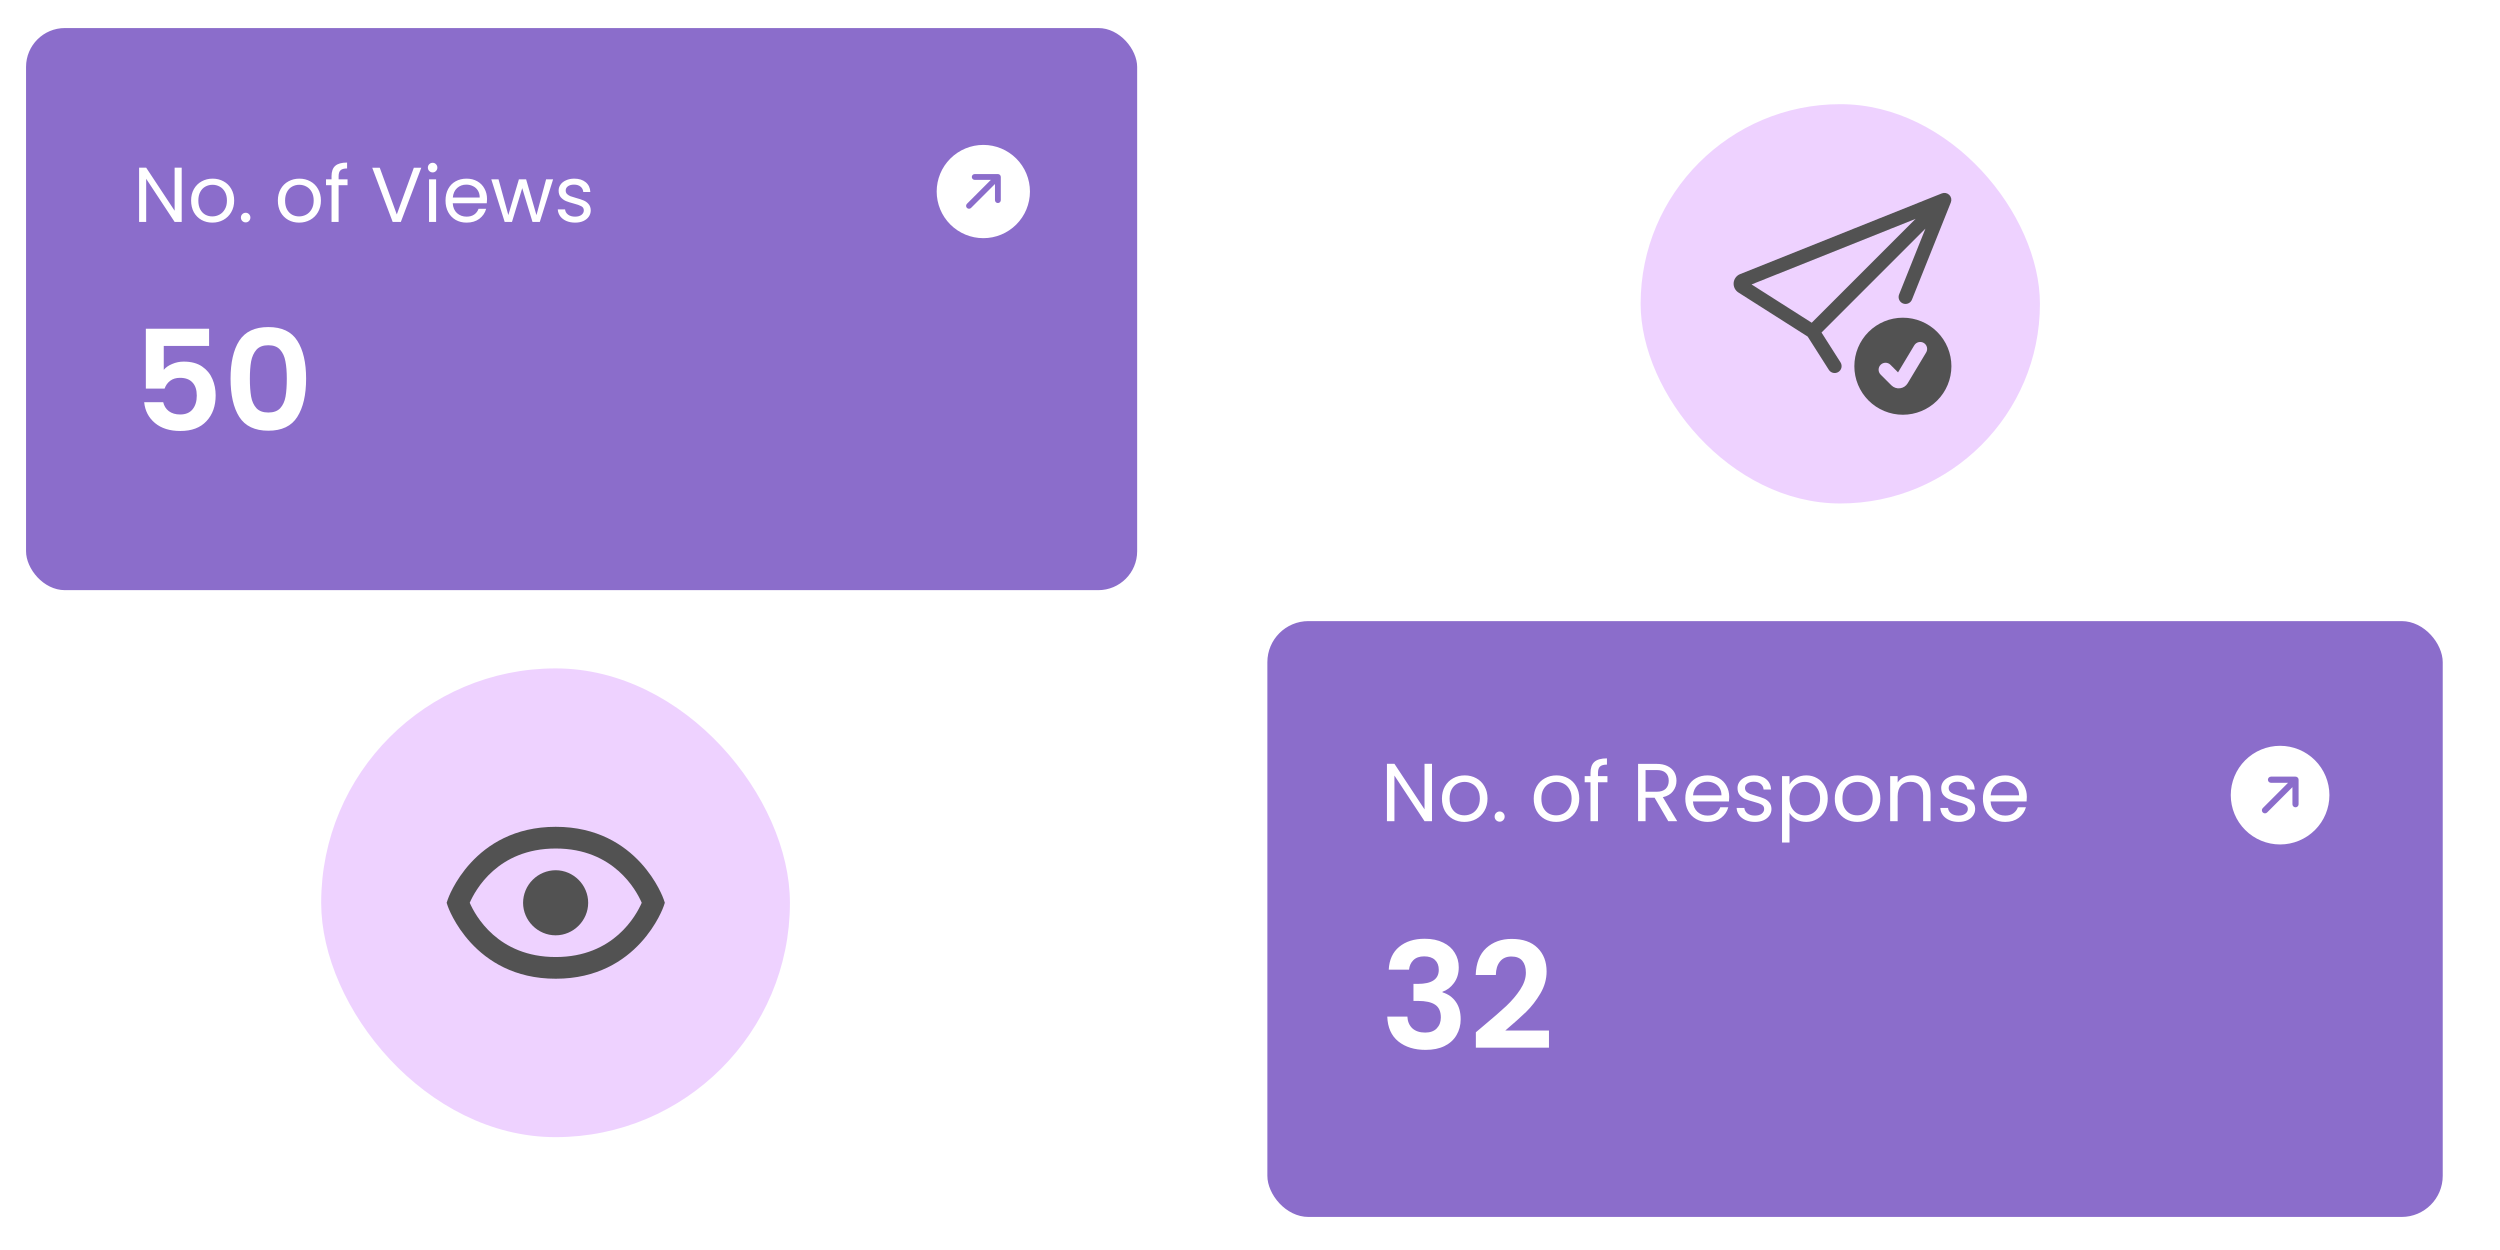 <svg width="288" height="144" viewBox="0 0 288 144" fill="none" xmlns="http://www.w3.org/2000/svg">
<g filter="url(#filter0_d_3979_7902)">
<rect x="3" y="2" width="128" height="64.755" rx="4.477" fill="#8B6DCB"/>
<path d="M20.932 24.335H20.117L16.84 19.366V24.335H16.025V18.086H16.84L20.117 23.046V18.086H20.932V24.335ZM24.46 24.416C24.001 24.416 23.583 24.312 23.207 24.103C22.837 23.894 22.544 23.598 22.329 23.216C22.12 22.828 22.016 22.381 22.016 21.873C22.016 21.372 22.123 20.93 22.338 20.548C22.559 20.16 22.858 19.865 23.234 19.662C23.61 19.453 24.03 19.349 24.496 19.349C24.962 19.349 25.382 19.453 25.759 19.662C26.134 19.865 26.43 20.157 26.645 20.539C26.866 20.921 26.976 21.366 26.976 21.873C26.976 22.381 26.863 22.828 26.636 23.216C26.415 23.598 26.114 23.894 25.732 24.103C25.35 24.312 24.926 24.416 24.46 24.416ZM24.46 23.7C24.753 23.7 25.027 23.631 25.284 23.494C25.541 23.357 25.747 23.151 25.902 22.876C26.063 22.602 26.143 22.267 26.143 21.873C26.143 21.479 26.066 21.145 25.911 20.871C25.756 20.596 25.553 20.393 25.302 20.262C25.051 20.125 24.78 20.056 24.487 20.056C24.189 20.056 23.914 20.125 23.663 20.262C23.419 20.393 23.222 20.596 23.073 20.871C22.923 21.145 22.849 21.479 22.849 21.873C22.849 22.273 22.92 22.61 23.064 22.885C23.213 23.16 23.41 23.366 23.654 23.503C23.899 23.634 24.168 23.7 24.46 23.7ZM28.307 24.389C28.152 24.389 28.02 24.335 27.913 24.228C27.806 24.121 27.752 23.989 27.752 23.834C27.752 23.679 27.806 23.548 27.913 23.44C28.02 23.333 28.152 23.279 28.307 23.279C28.456 23.279 28.581 23.333 28.683 23.44C28.79 23.548 28.844 23.679 28.844 23.834C28.844 23.989 28.79 24.121 28.683 24.228C28.581 24.335 28.456 24.389 28.307 24.389ZM34.454 24.416C33.994 24.416 33.576 24.312 33.2 24.103C32.83 23.894 32.538 23.598 32.323 23.216C32.114 22.828 32.01 22.381 32.01 21.873C32.01 21.372 32.117 20.93 32.332 20.548C32.553 20.16 32.851 19.865 33.227 19.662C33.603 19.453 34.024 19.349 34.49 19.349C34.955 19.349 35.376 19.453 35.752 19.662C36.128 19.865 36.423 20.157 36.638 20.539C36.859 20.921 36.97 21.366 36.97 21.873C36.97 22.381 36.856 22.828 36.629 23.216C36.409 23.598 36.107 23.894 35.725 24.103C35.343 24.312 34.919 24.416 34.454 24.416ZM34.454 23.7C34.746 23.7 35.021 23.631 35.278 23.494C35.534 23.357 35.74 23.151 35.895 22.876C36.056 22.602 36.137 22.267 36.137 21.873C36.137 21.479 36.059 21.145 35.904 20.871C35.749 20.596 35.546 20.393 35.295 20.262C35.045 20.125 34.773 20.056 34.481 20.056C34.182 20.056 33.908 20.125 33.657 20.262C33.412 20.393 33.215 20.596 33.066 20.871C32.917 21.145 32.842 21.479 32.842 21.873C32.842 22.273 32.914 22.61 33.057 22.885C33.206 23.16 33.403 23.366 33.648 23.503C33.893 23.634 34.161 23.7 34.454 23.7ZM40.037 20.101H39.008V24.335H38.193V20.101H37.557V19.429H38.193V19.08C38.193 18.531 38.333 18.131 38.614 17.88C38.9 17.624 39.357 17.495 39.984 17.495V18.176C39.626 18.176 39.372 18.247 39.223 18.391C39.079 18.528 39.008 18.758 39.008 19.08V19.429H40.037V20.101ZM48.531 18.095L46.177 24.335H45.236L42.882 18.095H43.75L45.711 23.476L47.672 18.095H48.531ZM49.845 18.632C49.69 18.632 49.559 18.579 49.452 18.471C49.344 18.364 49.29 18.232 49.29 18.077C49.29 17.922 49.344 17.791 49.452 17.683C49.559 17.576 49.69 17.522 49.845 17.522C49.995 17.522 50.12 17.576 50.221 17.683C50.329 17.791 50.383 17.922 50.383 18.077C50.383 18.232 50.329 18.364 50.221 18.471C50.12 18.579 49.995 18.632 49.845 18.632ZM50.239 19.429V24.335H49.425V19.429H50.239ZM56.105 21.694C56.105 21.849 56.096 22.014 56.078 22.187H52.156C52.186 22.67 52.35 23.049 52.649 23.324C52.953 23.592 53.32 23.727 53.75 23.727C54.102 23.727 54.394 23.646 54.627 23.485C54.866 23.318 55.033 23.097 55.129 22.822H56.006C55.875 23.294 55.612 23.679 55.218 23.977C54.824 24.27 54.335 24.416 53.75 24.416C53.284 24.416 52.866 24.312 52.496 24.103C52.132 23.894 51.846 23.598 51.637 23.216C51.428 22.828 51.324 22.381 51.324 21.873C51.324 21.366 51.425 20.921 51.628 20.539C51.831 20.157 52.114 19.865 52.478 19.662C52.849 19.453 53.272 19.349 53.75 19.349C54.215 19.349 54.627 19.45 54.985 19.653C55.343 19.856 55.618 20.136 55.809 20.495C56.006 20.847 56.105 21.247 56.105 21.694ZM55.263 21.524C55.263 21.214 55.194 20.948 55.057 20.727C54.92 20.5 54.732 20.33 54.493 20.217C54.26 20.098 54.001 20.038 53.714 20.038C53.302 20.038 52.95 20.169 52.657 20.432C52.371 20.695 52.207 21.059 52.165 21.524H55.263ZM63.716 19.429L62.185 24.335H61.343L60.161 20.441L58.98 24.335H58.138L56.598 19.429H57.431L58.559 23.548L59.776 19.429H60.609L61.8 23.556L62.91 19.429H63.716ZM66.261 24.416C65.885 24.416 65.548 24.353 65.249 24.228C64.951 24.097 64.715 23.918 64.542 23.691C64.369 23.458 64.274 23.192 64.256 22.894H65.097C65.121 23.139 65.234 23.339 65.438 23.494C65.646 23.649 65.918 23.727 66.252 23.727C66.563 23.727 66.807 23.658 66.986 23.521C67.165 23.383 67.255 23.21 67.255 23.001C67.255 22.787 67.159 22.628 66.969 22.527C66.778 22.419 66.482 22.315 66.082 22.214C65.718 22.118 65.42 22.023 65.187 21.927C64.96 21.826 64.763 21.679 64.596 21.488C64.435 21.291 64.354 21.035 64.354 20.718C64.354 20.468 64.429 20.238 64.578 20.029C64.727 19.82 64.939 19.656 65.214 19.537C65.488 19.411 65.802 19.349 66.154 19.349C66.697 19.349 67.136 19.486 67.47 19.76C67.804 20.035 67.983 20.411 68.007 20.889H67.192C67.174 20.632 67.07 20.426 66.879 20.271C66.694 20.116 66.443 20.038 66.127 20.038C65.834 20.038 65.602 20.101 65.428 20.226C65.255 20.351 65.169 20.515 65.169 20.718C65.169 20.88 65.22 21.014 65.321 21.121C65.428 21.223 65.56 21.306 65.715 21.372C65.876 21.432 66.097 21.5 66.378 21.578C66.73 21.673 67.016 21.769 67.237 21.864C67.458 21.954 67.646 22.091 67.801 22.276C67.962 22.461 68.046 22.703 68.052 23.001C68.052 23.27 67.977 23.512 67.828 23.727C67.679 23.942 67.467 24.112 67.192 24.237C66.924 24.356 66.613 24.416 66.261 24.416Z" fill="white"/>
<g clip-path="url(#clip0_3979_7902)">
<path d="M113.278 26.206C111.853 26.206 110.487 25.64 109.48 24.633C108.472 23.625 107.906 22.259 107.906 20.834C107.906 19.41 108.472 18.043 109.48 17.036C110.487 16.028 111.853 15.462 113.278 15.462C114.703 15.462 116.069 16.028 117.077 17.036C118.084 18.043 118.65 19.41 118.65 20.834C118.65 22.259 118.084 23.625 117.077 24.633C116.069 25.64 114.703 26.206 113.278 26.206ZM111.396 22.242C111.364 22.273 111.338 22.31 111.321 22.351C111.303 22.392 111.294 22.436 111.293 22.48C111.293 22.525 111.302 22.569 111.318 22.61C111.335 22.651 111.36 22.689 111.392 22.721C111.423 22.752 111.461 22.777 111.502 22.794C111.543 22.811 111.588 22.819 111.632 22.819C111.677 22.818 111.721 22.809 111.762 22.792C111.803 22.774 111.84 22.748 111.871 22.716L114.621 19.966L114.621 21.825C114.621 21.914 114.656 21.999 114.719 22.062C114.782 22.125 114.868 22.16 114.957 22.16C115.046 22.16 115.131 22.125 115.194 22.062C115.257 21.999 115.293 21.914 115.293 21.825L115.293 19.155C115.293 19.066 115.257 18.981 115.194 18.918C115.131 18.855 115.046 18.82 114.957 18.82L112.288 18.82C112.199 18.82 112.113 18.855 112.05 18.918C111.987 18.981 111.952 19.066 111.952 19.155C111.952 19.244 111.987 19.33 112.05 19.393C112.113 19.456 112.199 19.491 112.288 19.491L114.146 19.491L111.396 22.242Z" fill="white"/>
</g>
<path d="M24.087 38.621H18.865V41.377C19.091 41.098 19.413 40.872 19.832 40.7C20.251 40.517 20.697 40.426 21.17 40.426C22.029 40.426 22.733 40.614 23.281 40.99C23.829 41.366 24.226 41.85 24.474 42.441C24.721 43.021 24.844 43.644 24.844 44.31C24.844 45.545 24.49 46.539 23.78 47.291C23.082 48.043 22.083 48.419 20.783 48.419C19.558 48.419 18.581 48.113 17.85 47.501C17.119 46.889 16.706 46.088 16.609 45.1H18.801C18.898 45.529 19.112 45.873 19.445 46.131C19.789 46.389 20.224 46.518 20.751 46.518C21.385 46.518 21.863 46.319 22.185 45.922C22.507 45.524 22.669 44.998 22.669 44.342C22.669 43.676 22.502 43.171 22.169 42.827C21.847 42.473 21.369 42.295 20.735 42.295C20.283 42.295 19.907 42.408 19.607 42.634C19.306 42.86 19.091 43.16 18.962 43.536H16.802V36.639H24.087V38.621ZM26.561 42.392C26.561 40.533 26.894 39.078 27.561 38.025C28.237 36.972 29.355 36.446 30.913 36.446C32.47 36.446 33.582 36.972 34.248 38.025C34.925 39.078 35.264 40.533 35.264 42.392C35.264 44.262 34.925 45.728 34.248 46.792C33.582 47.855 32.47 48.387 30.913 48.387C29.355 48.387 28.237 47.855 27.561 46.792C26.894 45.728 26.561 44.262 26.561 42.392ZM33.04 42.392C33.04 41.597 32.986 40.931 32.879 40.394C32.782 39.846 32.578 39.4 32.266 39.056C31.965 38.712 31.514 38.541 30.913 38.541C30.311 38.541 29.854 38.712 29.543 39.056C29.242 39.4 29.038 39.846 28.93 40.394C28.834 40.931 28.785 41.597 28.785 42.392C28.785 43.209 28.834 43.896 28.93 44.455C29.027 45.003 29.231 45.449 29.543 45.793C29.854 46.126 30.311 46.292 30.913 46.292C31.514 46.292 31.971 46.126 32.282 45.793C32.594 45.449 32.798 45.003 32.895 44.455C32.992 43.896 33.04 43.209 33.04 42.392Z" fill="white"/>
</g>
<g filter="url(#filter1_d_3979_7902)">
<rect x="146" y="70" width="135.403" height="68.642" rx="4.735" fill="#8B6DCB"/>
<path d="M164.966 93.049H164.104L160.638 87.793V93.049H159.776V86.438H160.638L164.104 91.685V86.438H164.966V93.049ZM168.699 93.134C168.213 93.134 167.771 93.024 167.373 92.803C166.982 92.582 166.672 92.269 166.445 91.865C166.224 91.455 166.113 90.981 166.113 90.444C166.113 89.914 166.227 89.447 166.454 89.043C166.688 88.632 167.004 88.32 167.401 88.105C167.799 87.884 168.244 87.773 168.737 87.773C169.229 87.773 169.674 87.884 170.072 88.105C170.47 88.32 170.783 88.629 171.01 89.033C171.243 89.437 171.36 89.908 171.36 90.444C171.36 90.981 171.24 91.455 171 91.865C170.767 92.269 170.448 92.582 170.044 92.803C169.64 93.024 169.191 93.134 168.699 93.134ZM168.699 92.376C169.008 92.376 169.299 92.304 169.57 92.159C169.842 92.013 170.06 91.796 170.224 91.505C170.394 91.215 170.479 90.861 170.479 90.444C170.479 90.028 170.397 89.674 170.233 89.384C170.069 89.093 169.854 88.879 169.589 88.74C169.324 88.594 169.037 88.522 168.727 88.522C168.412 88.522 168.121 88.594 167.856 88.74C167.597 88.879 167.389 89.093 167.231 89.384C167.073 89.674 166.994 90.028 166.994 90.444C166.994 90.867 167.07 91.224 167.221 91.514C167.379 91.805 167.588 92.023 167.847 92.168C168.105 92.307 168.39 92.376 168.699 92.376ZM172.768 93.106C172.604 93.106 172.465 93.049 172.351 92.935C172.238 92.822 172.181 92.683 172.181 92.519C172.181 92.354 172.238 92.215 172.351 92.102C172.465 91.988 172.604 91.931 172.768 91.931C172.926 91.931 173.059 91.988 173.166 92.102C173.28 92.215 173.336 92.354 173.336 92.519C173.336 92.683 173.28 92.822 173.166 92.935C173.059 93.049 172.926 93.106 172.768 93.106ZM179.27 93.134C178.784 93.134 178.342 93.024 177.945 92.803C177.553 92.582 177.244 92.269 177.016 91.865C176.795 91.455 176.685 90.981 176.685 90.444C176.685 89.914 176.799 89.447 177.026 89.043C177.259 88.632 177.575 88.32 177.973 88.105C178.371 87.884 178.816 87.773 179.308 87.773C179.801 87.773 180.246 87.884 180.644 88.105C181.042 88.32 181.354 88.629 181.581 89.033C181.815 89.437 181.932 89.908 181.932 90.444C181.932 90.981 181.812 91.455 181.572 91.865C181.338 92.269 181.019 92.582 180.615 92.803C180.211 93.024 179.763 93.134 179.27 93.134ZM179.27 92.376C179.58 92.376 179.87 92.304 180.142 92.159C180.413 92.013 180.631 91.796 180.795 91.505C180.966 91.215 181.051 90.861 181.051 90.444C181.051 90.028 180.969 89.674 180.805 89.384C180.641 89.093 180.426 88.879 180.161 88.74C179.896 88.594 179.608 88.522 179.299 88.522C178.983 88.522 178.693 88.594 178.428 88.74C178.169 88.879 177.96 89.093 177.802 89.384C177.645 89.674 177.566 90.028 177.566 90.444C177.566 90.867 177.641 91.224 177.793 91.514C177.951 91.805 178.159 92.023 178.418 92.168C178.677 92.307 178.961 92.376 179.27 92.376ZM185.177 88.569H184.088V93.049H183.226V88.569H182.554V87.859H183.226V87.489C183.226 86.909 183.374 86.486 183.671 86.22C183.974 85.949 184.457 85.813 185.12 85.813V86.533C184.741 86.533 184.473 86.609 184.315 86.76C184.164 86.905 184.088 87.148 184.088 87.489V87.859H185.177V88.569ZM192.183 93.049L190.61 90.35H189.569V93.049H188.707V86.448H190.838C191.337 86.448 191.756 86.533 192.097 86.703C192.445 86.874 192.704 87.104 192.874 87.395C193.044 87.685 193.13 88.017 193.13 88.389C193.13 88.844 192.997 89.245 192.732 89.592C192.473 89.939 192.082 90.17 191.558 90.283L193.215 93.049H192.183ZM189.569 89.658H190.838C191.305 89.658 191.655 89.545 191.889 89.317C192.123 89.084 192.239 88.774 192.239 88.389C192.239 87.998 192.123 87.695 191.889 87.48C191.662 87.265 191.311 87.158 190.838 87.158H189.569V89.658ZM199.204 90.255C199.204 90.419 199.195 90.593 199.176 90.776H195.028C195.059 91.287 195.233 91.688 195.549 91.979C195.871 92.263 196.259 92.405 196.713 92.405C197.086 92.405 197.395 92.32 197.642 92.149C197.894 91.972 198.071 91.739 198.172 91.448H199.1C198.961 91.947 198.683 92.354 198.267 92.67C197.85 92.979 197.332 93.134 196.713 93.134C196.221 93.134 195.779 93.024 195.388 92.803C195.002 92.582 194.699 92.269 194.478 91.865C194.257 91.455 194.147 90.981 194.147 90.444C194.147 89.908 194.254 89.437 194.469 89.033C194.684 88.629 194.983 88.32 195.369 88.105C195.76 87.884 196.208 87.773 196.713 87.773C197.206 87.773 197.642 87.881 198.02 88.096C198.399 88.31 198.69 88.607 198.892 88.986C199.1 89.358 199.204 89.781 199.204 90.255ZM198.314 90.075C198.314 89.747 198.241 89.466 198.096 89.232C197.951 88.992 197.752 88.812 197.5 88.692C197.253 88.566 196.979 88.503 196.676 88.503C196.24 88.503 195.867 88.642 195.558 88.919C195.255 89.197 195.081 89.582 195.037 90.075H198.314ZM202.179 93.134C201.782 93.134 201.425 93.068 201.109 92.935C200.793 92.796 200.544 92.607 200.361 92.367C200.178 92.121 200.077 91.84 200.058 91.524H200.948C200.973 91.783 201.093 91.994 201.308 92.159C201.529 92.323 201.816 92.405 202.17 92.405C202.498 92.405 202.757 92.332 202.946 92.187C203.136 92.042 203.231 91.859 203.231 91.638C203.231 91.41 203.13 91.243 202.928 91.136C202.725 91.022 202.413 90.912 201.99 90.804C201.605 90.703 201.289 90.602 201.043 90.501C200.803 90.394 200.595 90.239 200.418 90.037C200.247 89.829 200.162 89.557 200.162 89.223C200.162 88.957 200.241 88.714 200.399 88.493C200.557 88.272 200.781 88.099 201.071 87.972C201.362 87.84 201.693 87.773 202.066 87.773C202.64 87.773 203.104 87.919 203.458 88.209C203.811 88.5 204.001 88.897 204.026 89.403H203.164C203.145 89.131 203.035 88.913 202.833 88.749C202.637 88.585 202.372 88.503 202.037 88.503C201.728 88.503 201.482 88.569 201.299 88.702C201.115 88.834 201.024 89.008 201.024 89.223C201.024 89.393 201.078 89.535 201.185 89.649C201.299 89.756 201.437 89.844 201.602 89.914C201.772 89.977 202.006 90.05 202.302 90.132C202.675 90.233 202.978 90.334 203.212 90.435C203.445 90.53 203.644 90.675 203.808 90.871C203.979 91.066 204.067 91.322 204.073 91.638C204.073 91.922 203.995 92.177 203.837 92.405C203.679 92.632 203.455 92.812 203.164 92.945C202.88 93.071 202.552 93.134 202.179 93.134ZM206.152 88.815C206.322 88.519 206.575 88.272 206.91 88.077C207.251 87.875 207.645 87.773 208.094 87.773C208.554 87.773 208.971 87.884 209.344 88.105C209.723 88.326 210.019 88.638 210.234 89.043C210.449 89.44 210.556 89.904 210.556 90.435C210.556 90.959 210.449 91.426 210.234 91.837C210.019 92.247 209.723 92.566 209.344 92.793C208.971 93.02 208.554 93.134 208.094 93.134C207.652 93.134 207.26 93.036 206.919 92.841C206.584 92.638 206.329 92.389 206.152 92.092V95.511H205.29V87.859H206.152V88.815ZM209.675 90.435C209.675 90.043 209.596 89.702 209.438 89.412C209.281 89.122 209.066 88.901 208.794 88.749C208.529 88.597 208.236 88.522 207.914 88.522C207.598 88.522 207.304 88.601 207.033 88.758C206.768 88.91 206.553 89.134 206.389 89.431C206.231 89.721 206.152 90.059 206.152 90.444C206.152 90.836 206.231 91.18 206.389 91.477C206.553 91.767 206.768 91.991 207.033 92.149C207.304 92.301 207.598 92.376 207.914 92.376C208.236 92.376 208.529 92.301 208.794 92.149C209.066 91.991 209.281 91.767 209.438 91.477C209.596 91.18 209.675 90.833 209.675 90.435ZM213.954 93.134C213.468 93.134 213.026 93.024 212.628 92.803C212.237 92.582 211.927 92.269 211.7 91.865C211.479 91.455 211.368 90.981 211.368 90.444C211.368 89.914 211.482 89.447 211.709 89.043C211.943 88.632 212.259 88.32 212.656 88.105C213.054 87.884 213.499 87.773 213.992 87.773C214.484 87.773 214.929 87.884 215.327 88.105C215.725 88.32 216.038 88.629 216.265 89.033C216.498 89.437 216.615 89.908 216.615 90.444C216.615 90.981 216.495 91.455 216.255 91.865C216.022 92.269 215.703 92.582 215.299 92.803C214.895 93.024 214.446 93.134 213.954 93.134ZM213.954 92.376C214.263 92.376 214.554 92.304 214.825 92.159C215.097 92.013 215.315 91.796 215.479 91.505C215.649 91.215 215.734 90.861 215.734 90.444C215.734 90.028 215.652 89.674 215.488 89.384C215.324 89.093 215.109 88.879 214.844 88.74C214.579 88.594 214.292 88.522 213.982 88.522C213.667 88.522 213.376 88.594 213.111 88.74C212.852 88.879 212.644 89.093 212.486 89.384C212.328 89.674 212.249 90.028 212.249 90.444C212.249 90.867 212.325 91.224 212.476 91.514C212.634 91.805 212.843 92.023 213.102 92.168C213.36 92.307 213.645 92.376 213.954 92.376ZM220.277 87.764C220.909 87.764 221.42 87.957 221.811 88.342C222.203 88.721 222.399 89.27 222.399 89.99V93.049H221.546V90.113C221.546 89.595 221.417 89.201 221.158 88.929C220.899 88.651 220.546 88.512 220.097 88.512C219.643 88.512 219.28 88.654 219.008 88.939C218.743 89.223 218.61 89.636 218.61 90.179V93.049H217.748V87.859H218.61V88.597C218.781 88.332 219.011 88.127 219.302 87.982C219.598 87.837 219.924 87.764 220.277 87.764ZM225.644 93.134C225.246 93.134 224.889 93.068 224.574 92.935C224.258 92.796 224.009 92.607 223.825 92.367C223.642 92.121 223.541 91.84 223.522 91.524H224.413C224.438 91.783 224.558 91.994 224.773 92.159C224.994 92.323 225.281 92.405 225.634 92.405C225.963 92.405 226.222 92.332 226.411 92.187C226.6 92.042 226.695 91.859 226.695 91.638C226.695 91.41 226.594 91.243 226.392 91.136C226.19 91.022 225.877 90.912 225.454 90.804C225.069 90.703 224.754 90.602 224.507 90.501C224.267 90.394 224.059 90.239 223.882 90.037C223.712 89.829 223.627 89.557 223.627 89.223C223.627 88.957 223.705 88.714 223.863 88.493C224.021 88.272 224.245 88.099 224.536 87.972C224.826 87.84 225.158 87.773 225.53 87.773C226.105 87.773 226.569 87.919 226.922 88.209C227.276 88.5 227.465 88.897 227.491 89.403H226.629C226.61 89.131 226.499 88.913 226.297 88.749C226.102 88.585 225.836 88.503 225.502 88.503C225.192 88.503 224.946 88.569 224.763 88.702C224.58 88.834 224.488 89.008 224.488 89.223C224.488 89.393 224.542 89.535 224.649 89.649C224.763 89.756 224.902 89.844 225.066 89.914C225.237 89.977 225.47 90.05 225.767 90.132C226.139 90.233 226.443 90.334 226.676 90.435C226.91 90.53 227.109 90.675 227.273 90.871C227.443 91.066 227.532 91.322 227.538 91.638C227.538 91.922 227.459 92.177 227.301 92.405C227.143 92.632 226.919 92.812 226.629 92.945C226.345 93.071 226.016 93.134 225.644 93.134ZM233.49 90.255C233.49 90.419 233.481 90.593 233.462 90.776H229.313C229.345 91.287 229.519 91.688 229.834 91.979C230.156 92.263 230.545 92.405 230.999 92.405C231.372 92.405 231.681 92.32 231.927 92.149C232.18 91.972 232.357 91.739 232.458 91.448H233.386C233.247 91.947 232.969 92.354 232.552 92.67C232.136 92.979 231.618 93.134 230.999 93.134C230.507 93.134 230.065 93.024 229.673 92.803C229.288 92.582 228.985 92.269 228.764 91.865C228.543 91.455 228.433 90.981 228.433 90.444C228.433 89.908 228.54 89.437 228.755 89.033C228.969 88.629 229.269 88.32 229.654 88.105C230.046 87.884 230.494 87.773 230.999 87.773C231.492 87.773 231.927 87.881 232.306 88.096C232.685 88.31 232.976 88.607 233.178 88.986C233.386 89.358 233.49 89.781 233.49 90.255ZM232.6 90.075C232.6 89.747 232.527 89.466 232.382 89.232C232.237 88.992 232.038 88.812 231.785 88.692C231.539 88.566 231.264 88.503 230.961 88.503C230.526 88.503 230.153 88.642 229.844 88.919C229.541 89.197 229.367 89.582 229.323 90.075H232.6Z" fill="white"/>
<g clip-path="url(#clip1_3979_7902)">
<path d="M262.667 95.731C261.16 95.731 259.714 95.132 258.649 94.067C257.583 93.001 256.984 91.555 256.984 90.048C256.984 88.541 257.583 87.096 258.649 86.03C259.714 84.965 261.16 84.366 262.667 84.366C264.174 84.366 265.619 84.965 266.685 86.03C267.751 87.096 268.349 88.541 268.349 90.048C268.349 91.555 267.751 93.001 266.685 94.067C265.619 95.132 264.174 95.731 262.667 95.731ZM260.676 91.537C260.642 91.57 260.615 91.609 260.596 91.653C260.578 91.696 260.568 91.742 260.567 91.79C260.567 91.837 260.576 91.883 260.594 91.927C260.612 91.971 260.638 92.01 260.671 92.044C260.705 92.077 260.744 92.103 260.788 92.121C260.832 92.139 260.879 92.148 260.926 92.148C260.973 92.147 261.019 92.138 261.063 92.119C261.106 92.1 261.145 92.073 261.178 92.039L264.088 89.13L264.088 91.096C264.088 91.19 264.125 91.281 264.192 91.347C264.258 91.414 264.348 91.451 264.443 91.451C264.537 91.451 264.627 91.414 264.694 91.347C264.76 91.281 264.798 91.19 264.798 91.096L264.798 88.273C264.798 88.178 264.76 88.088 264.694 88.022C264.627 87.955 264.537 87.917 264.443 87.917L261.619 87.917C261.525 87.917 261.435 87.955 261.368 88.022C261.301 88.088 261.264 88.178 261.264 88.273C261.264 88.367 261.301 88.457 261.368 88.524C261.435 88.59 261.525 88.628 261.619 88.628L263.585 88.628L260.676 91.537Z" fill="white"/>
</g>
<path d="M159.984 110.156C160.041 109.02 160.439 108.145 161.178 107.531C161.928 106.906 162.911 106.594 164.127 106.594C164.957 106.594 165.667 106.741 166.258 107.037C166.849 107.321 167.292 107.713 167.588 108.213C167.895 108.702 168.048 109.259 168.048 109.884C168.048 110.6 167.861 111.208 167.485 111.708C167.122 112.196 166.684 112.526 166.173 112.697V112.765C166.832 112.969 167.343 113.333 167.707 113.856C168.082 114.379 168.27 115.049 168.27 115.867C168.27 116.549 168.111 117.157 167.792 117.692C167.485 118.226 167.025 118.646 166.411 118.953C165.809 119.249 165.082 119.396 164.229 119.396C162.945 119.396 161.9 119.072 161.093 118.425C160.286 117.777 159.859 116.822 159.814 115.561H162.132C162.155 116.117 162.343 116.566 162.695 116.907C163.059 117.237 163.553 117.402 164.178 117.402C164.758 117.402 165.201 117.243 165.508 116.924C165.826 116.595 165.985 116.174 165.985 115.663C165.985 114.981 165.769 114.492 165.337 114.197C164.906 113.901 164.235 113.754 163.326 113.754H162.831V111.793H163.326C164.94 111.793 165.747 111.253 165.747 110.174C165.747 109.685 165.599 109.304 165.303 109.031C165.019 108.759 164.604 108.622 164.059 108.622C163.525 108.622 163.11 108.77 162.814 109.065C162.53 109.35 162.365 109.713 162.32 110.156H159.984ZM170.906 116.618C171.997 115.708 172.866 114.953 173.514 114.35C174.162 113.736 174.702 113.1 175.134 112.441C175.565 111.782 175.781 111.134 175.781 110.497C175.781 109.918 175.645 109.463 175.372 109.134C175.099 108.804 174.679 108.639 174.111 108.639C173.542 108.639 173.105 108.832 172.798 109.219C172.491 109.594 172.332 110.111 172.321 110.77H170.002C170.048 109.406 170.451 108.372 171.213 107.668C171.985 106.963 172.963 106.611 174.145 106.611C175.44 106.611 176.435 106.957 177.128 107.65C177.821 108.332 178.168 109.236 178.168 110.361C178.168 111.248 177.929 112.094 177.452 112.901C176.975 113.708 176.429 114.413 175.815 115.015C175.202 115.606 174.401 116.322 173.412 117.163H178.441V119.141H170.019V117.368L170.906 116.618Z" fill="white"/>
</g>
<rect x="37" y="77" width="54" height="54" rx="27" fill="#EED2FF"/>
<path d="M64.008 100.25C63.015 100.256 62.065 100.653 61.363 101.355C60.662 102.057 60.264 103.007 60.258 104C60.258 106.052 61.955 107.75 64.008 107.75C66.059 107.75 67.758 106.052 67.758 104C67.758 101.948 66.059 100.25 64.008 100.25Z" fill="#525252"/>
<path d="M64.021 95.249C54.479 95.249 51.612 103.521 51.586 103.605L51.453 104L51.584 104.395C51.612 104.478 54.479 112.75 64.021 112.75C73.562 112.75 76.429 104.478 76.456 104.395L76.588 104L76.457 103.605C76.429 103.521 73.562 95.249 64.021 95.249ZM64.021 110.25C57.332 110.25 54.741 105.442 54.113 104C54.743 102.552 57.336 97.749 64.021 97.749C70.709 97.749 73.301 102.557 73.928 104C73.298 105.447 70.706 110.25 64.021 110.25Z" fill="#525252"/>
<rect x="189" y="12" width="46" height="46" rx="23" fill="#EED2FF"/>
<g clip-path="url(#clip2_3979_7902)">
<path d="M224.737 23.319C224.795 23.173 224.809 23.014 224.778 22.861C224.746 22.708 224.671 22.568 224.56 22.457C224.449 22.346 224.309 22.271 224.156 22.239C224.003 22.208 223.844 22.222 223.698 22.28L200.464 31.575C200.259 31.657 200.081 31.793 199.949 31.97C199.817 32.147 199.737 32.356 199.716 32.575C199.696 32.795 199.736 33.016 199.833 33.214C199.93 33.412 200.08 33.579 200.266 33.697L208.244 38.773L210.689 42.616C210.805 42.791 210.984 42.913 211.188 42.956C211.393 43 211.607 42.962 211.783 42.849C211.96 42.737 212.085 42.56 212.133 42.357C212.18 42.153 212.146 41.939 212.037 41.76L209.839 38.307L221.809 26.337L218.782 33.905C218.741 34.003 218.719 34.108 218.719 34.214C218.718 34.32 218.739 34.426 218.78 34.524C218.82 34.622 218.88 34.711 218.956 34.786C219.032 34.86 219.121 34.919 219.22 34.959C219.319 34.998 219.424 35.018 219.53 35.016C219.637 35.014 219.742 34.991 219.839 34.948C219.936 34.906 220.024 34.844 220.097 34.767C220.17 34.69 220.227 34.599 220.264 34.499L224.737 23.319ZM220.68 25.208L208.71 37.178L201.78 32.768L220.68 25.208Z" fill="#525252"/>
<path d="M224.802 42.189C224.802 43.672 224.213 45.093 223.164 46.142C222.116 47.19 220.694 47.779 219.211 47.779C217.729 47.779 216.307 47.19 215.258 46.142C214.21 45.093 213.621 43.672 213.621 42.189C213.621 40.706 214.21 39.284 215.258 38.236C216.307 37.188 217.729 36.599 219.211 36.599C220.694 36.599 222.116 37.188 223.164 38.236C224.213 39.284 224.802 40.706 224.802 42.189ZM221.618 39.507C221.528 39.453 221.429 39.418 221.325 39.402C221.221 39.387 221.115 39.392 221.014 39.418C220.912 39.443 220.816 39.488 220.732 39.551C220.648 39.613 220.577 39.692 220.523 39.782L218.654 42.897L217.78 42.023C217.63 41.873 217.427 41.789 217.215 41.789C217.003 41.789 216.799 41.873 216.649 42.023C216.499 42.173 216.415 42.376 216.415 42.588C216.415 42.8 216.499 43.004 216.649 43.154L217.886 44.388C218.014 44.517 218.171 44.615 218.343 44.675C218.515 44.734 218.699 44.753 218.879 44.731C219.06 44.709 219.234 44.646 219.386 44.547C219.539 44.447 219.667 44.315 219.761 44.158L221.893 40.603C221.947 40.513 221.983 40.413 221.998 40.309C222.013 40.206 222.008 40.1 221.983 39.998C221.957 39.896 221.912 39.801 221.849 39.716C221.787 39.632 221.708 39.561 221.618 39.507Z" fill="#525252"/>
</g>
<defs>
<filter id="filter0_d_3979_7902" x="0.538" y="0.769" width="132.923" height="69.678" filterUnits="userSpaceOnUse" color-interpolation-filters="sRGB">
<feFlood flood-opacity="0" result="BackgroundImageFix"/>
<feColorMatrix in="SourceAlpha" type="matrix" values="0 0 0 0 0 0 0 0 0 0 0 0 0 0 0 0 0 0 127 0" result="hardAlpha"/>
<feOffset dy="1.231"/>
<feGaussianBlur stdDeviation="1.231"/>
<feComposite in2="hardAlpha" operator="out"/>
<feColorMatrix type="matrix" values="0 0 0 0 0 0 0 0 0 0 0 0 0 0 0 0 0 0 0.05 0"/>
<feBlend mode="normal" in2="BackgroundImageFix" result="effect1_dropShadow_3979_7902"/>
<feBlend mode="normal" in="SourceGraphic" in2="effect1_dropShadow_3979_7902" result="shape"/>
</filter>
<filter id="filter1_d_3979_7902" x="142.899" y="68.449" width="141.605" height="74.844" filterUnits="userSpaceOnUse" color-interpolation-filters="sRGB">
<feFlood flood-opacity="0" result="BackgroundImageFix"/>
<feColorMatrix in="SourceAlpha" type="matrix" values="0 0 0 0 0 0 0 0 0 0 0 0 0 0 0 0 0 0 127 0" result="hardAlpha"/>
<feOffset dy="1.551"/>
<feGaussianBlur stdDeviation="1.551"/>
<feComposite in2="hardAlpha" operator="out"/>
<feColorMatrix type="matrix" values="0 0 0 0 0 0 0 0 0 0 0 0 0 0 0 0 0 0 0.05 0"/>
<feBlend mode="normal" in2="BackgroundImageFix" result="effect1_dropShadow_3979_7902"/>
<feBlend mode="normal" in="SourceGraphic" in2="effect1_dropShadow_3979_7902" result="shape"/>
</filter>
<clipPath id="clip0_3979_7902">
<rect width="10.744" height="10.744" fill="white" transform="translate(107.922 26.207) rotate(-90)"/>
</clipPath>
<clipPath id="clip1_3979_7902">
<rect width="11.365" height="11.365" fill="white" transform="translate(256.988 95.731) rotate(-90)"/>
</clipPath>
<clipPath id="clip2_3979_7902">
<rect width="25.556" height="25.556" fill="white" transform="translate(199.223 22.222)"/>
</clipPath>
</defs>
</svg>
